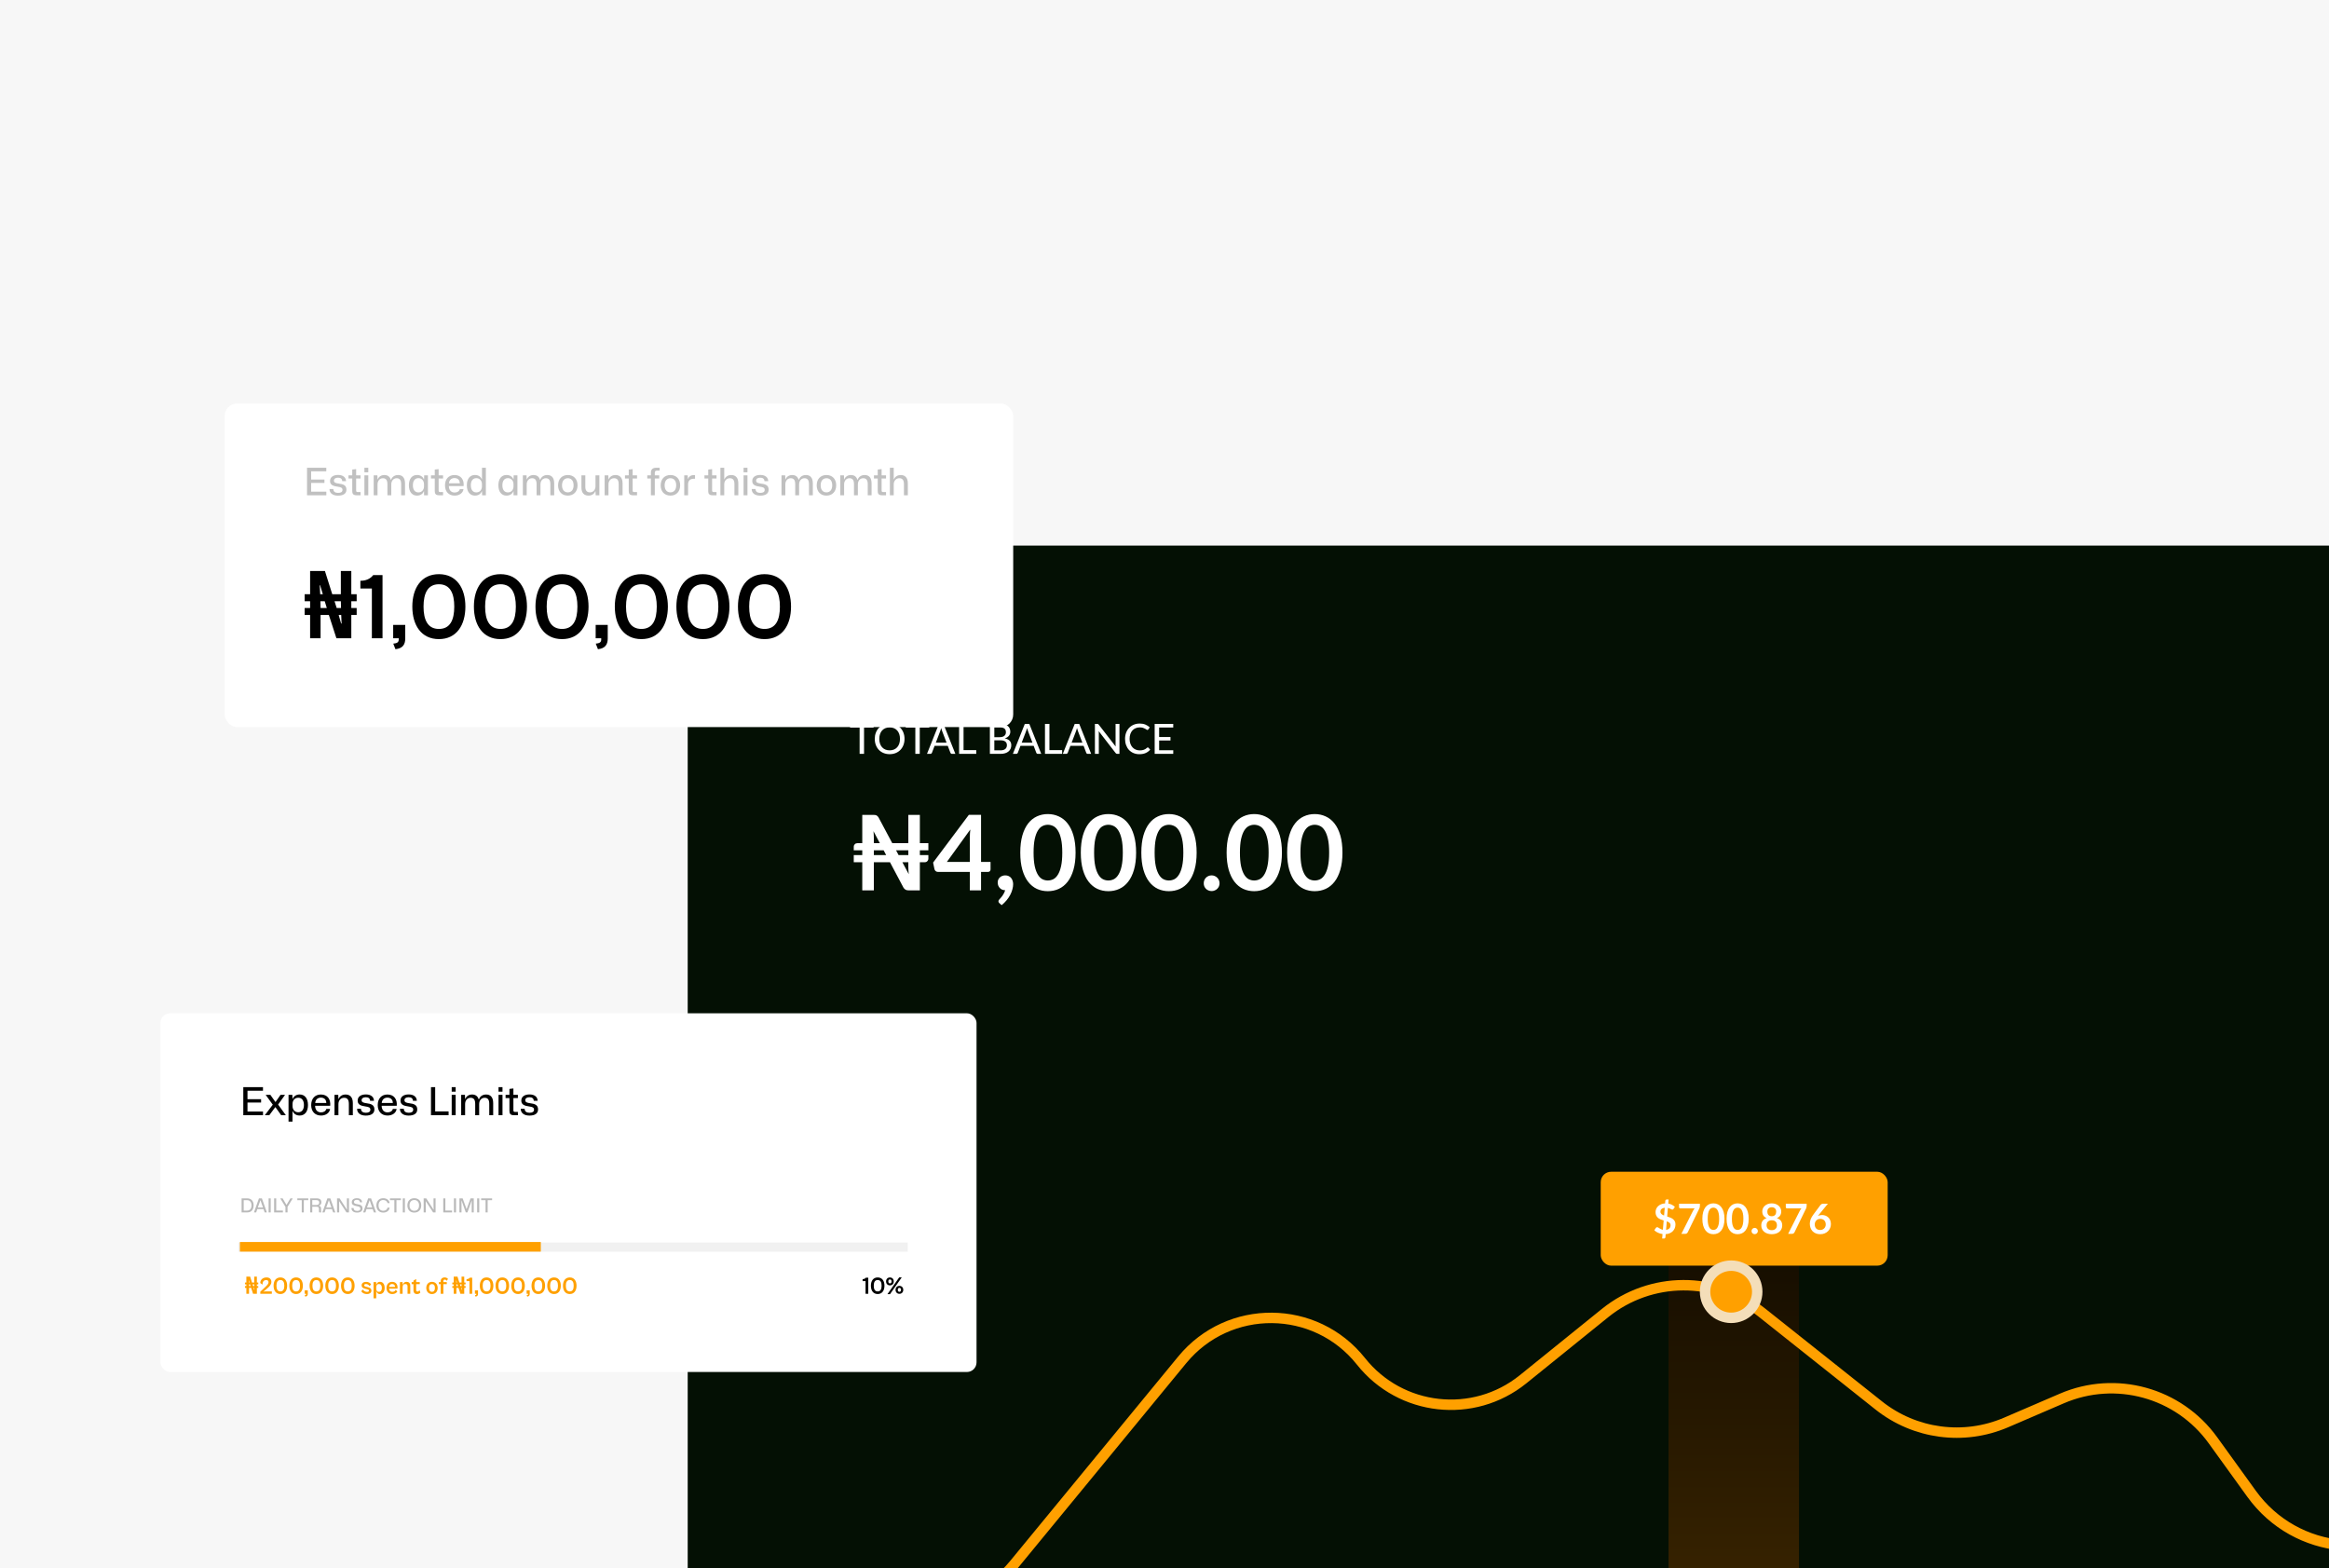 <svg width="508" height="342" viewBox="0 0 508 342" fill="none" xmlns="http://www.w3.org/2000/svg">
<g clip-path="url(#clip0_4122_31894)">
<rect y="-15" width="508" height="357" fill="#F7F7F7"/>
<path d="M150 128.104C150 123.076 154.076 119 159.104 119H742.896C747.924 119 752 123.076 752 128.104V460.399H150V128.104Z" fill="#041004"/>
<rect x="363.941" y="268.078" width="28.45" height="128.594" rx="4.552" fill="url(#paint0_linear_4122_31894)"/>
<path d="M190.539 158.692H188.464V164.418H187.499V158.692H185.414V157.881H190.539V158.692ZM197.295 161.15C197.295 161.638 197.216 162.087 197.058 162.497C196.903 162.904 196.683 163.256 196.398 163.553C196.113 163.847 195.771 164.077 195.374 164.24C194.976 164.404 194.535 164.486 194.049 164.486C193.567 164.486 193.125 164.404 192.724 164.24C192.327 164.077 191.985 163.847 191.7 163.553C191.418 163.256 191.198 162.904 191.04 162.497C190.882 162.087 190.803 161.638 190.803 161.15C190.803 160.664 190.882 160.216 191.04 159.807C191.198 159.397 191.418 159.045 191.7 158.751C191.985 158.453 192.327 158.223 192.724 158.059C193.125 157.892 193.567 157.808 194.049 157.808C194.535 157.808 194.976 157.892 195.374 158.059C195.771 158.223 196.113 158.453 196.398 158.751C196.683 159.045 196.903 159.397 197.058 159.807C197.216 160.216 197.295 160.664 197.295 161.15ZM196.302 161.15C196.302 160.761 196.249 160.412 196.143 160.103C196.037 159.793 195.885 159.531 195.688 159.315C195.494 159.1 195.257 158.934 194.978 158.819C194.701 158.704 194.392 158.646 194.049 158.646C193.706 158.646 193.395 158.704 193.116 158.819C192.84 158.934 192.603 159.1 192.406 159.315C192.208 159.531 192.057 159.793 191.951 160.103C191.844 160.412 191.791 160.761 191.791 161.15C191.791 161.541 191.844 161.892 191.951 162.201C192.057 162.508 192.208 162.769 192.406 162.984C192.603 163.2 192.84 163.365 193.116 163.48C193.395 163.593 193.706 163.649 194.049 163.649C194.392 163.649 194.701 163.593 194.978 163.48C195.257 163.365 195.494 163.2 195.688 162.984C195.885 162.769 196.037 162.508 196.143 162.201C196.249 161.892 196.302 161.541 196.302 161.15ZM202.693 158.692H200.617V164.418H199.652V158.692H197.567V157.881H202.693V158.692ZM206.466 161.983L205.497 159.447C205.427 159.274 205.357 159.056 205.287 158.792C205.254 158.922 205.219 159.044 205.182 159.156C205.149 159.268 205.116 159.368 205.082 159.456L204.117 161.983H206.466ZM208.383 164.418H207.636C207.551 164.418 207.481 164.397 207.427 164.354C207.372 164.312 207.333 164.257 207.308 164.19L206.73 162.675H203.849L203.271 164.19C203.249 164.248 203.21 164.301 203.152 164.35C203.095 164.395 203.025 164.418 202.943 164.418H202.196L204.8 157.881H205.779L208.383 164.418ZM212.94 163.603V164.418H209.199V157.881H210.168V163.603H212.94ZM218.246 163.649C218.492 163.649 218.701 163.62 218.874 163.562C219.05 163.505 219.193 163.426 219.302 163.325C219.415 163.225 219.496 163.107 219.548 162.97C219.6 162.831 219.625 162.679 219.625 162.515C219.625 162.191 219.513 161.936 219.289 161.751C219.064 161.562 218.717 161.468 218.246 161.468H216.881V163.649H218.246ZM216.881 158.641V160.781H217.996C218.472 160.781 218.826 160.685 219.056 160.494C219.29 160.3 219.407 160.039 219.407 159.711C219.407 159.338 219.296 159.066 219.075 158.896C218.853 158.726 218.509 158.641 218.041 158.641H216.881ZM218.041 157.881C218.451 157.881 218.802 157.921 219.093 158C219.387 158.079 219.628 158.192 219.817 158.341C220.005 158.49 220.143 158.67 220.231 158.883C220.322 159.092 220.367 159.33 220.367 159.597C220.367 159.755 220.343 159.907 220.295 160.053C220.246 160.198 220.172 160.335 220.072 160.462C219.971 160.587 219.845 160.699 219.694 160.799C219.542 160.899 219.363 160.983 219.157 161.049C220.106 161.238 220.581 161.734 220.581 162.538C220.581 162.817 220.53 163.072 220.427 163.303C220.323 163.53 220.173 163.728 219.976 163.894C219.779 164.061 219.536 164.19 219.248 164.281C218.959 164.372 218.632 164.418 218.264 164.418H215.911V157.881H218.041ZM225.199 161.983L224.229 159.447C224.159 159.274 224.089 159.056 224.02 158.792C223.986 158.922 223.951 159.044 223.915 159.156C223.882 159.268 223.848 159.368 223.815 159.456L222.85 161.983H225.199ZM227.115 164.418H226.368C226.283 164.418 226.214 164.397 226.159 164.354C226.104 164.312 226.065 164.257 226.041 164.19L225.463 162.675H222.581L222.003 164.19C221.982 164.248 221.942 164.301 221.885 164.35C221.827 164.395 221.757 164.418 221.675 164.418H220.929L223.533 157.881H224.511L227.115 164.418ZM231.673 163.603V164.418H227.931V157.881H228.901V163.603H231.673ZM236.09 161.983L235.12 159.447C235.05 159.274 234.98 159.056 234.911 158.792C234.877 158.922 234.842 159.044 234.806 159.156C234.773 159.268 234.739 159.368 234.706 159.456L233.741 161.983H236.09ZM238.006 164.418H237.259C237.174 164.418 237.105 164.397 237.05 164.354C236.995 164.312 236.956 164.257 236.932 164.19L236.354 162.675H233.472L232.894 164.19C232.873 164.248 232.833 164.301 232.776 164.35C232.718 164.395 232.648 164.418 232.566 164.418H231.82L234.424 157.881H235.402L238.006 164.418ZM244.175 157.881V164.418H243.684C243.608 164.418 243.544 164.404 243.492 164.377C243.444 164.35 243.394 164.306 243.342 164.245L239.651 159.47C239.657 159.552 239.661 159.632 239.664 159.711C239.67 159.79 239.673 159.864 239.673 159.934V164.418H238.822V157.881H239.323C239.408 157.881 239.471 157.892 239.514 157.913C239.556 157.931 239.603 157.975 239.655 158.045L243.356 162.825C243.347 162.737 243.339 162.652 243.333 162.57C243.33 162.485 243.329 162.406 243.329 162.333V157.881H244.175ZM250.358 163.016C250.413 163.016 250.46 163.037 250.499 163.08L250.881 163.498C250.614 163.814 250.288 164.058 249.903 164.231C249.52 164.404 249.059 164.491 248.519 164.491C248.046 164.491 247.616 164.409 247.231 164.245C246.848 164.081 246.521 163.852 246.247 163.558C245.977 163.263 245.768 162.911 245.619 162.502C245.471 162.092 245.396 161.641 245.396 161.15C245.396 160.658 245.474 160.207 245.628 159.798C245.786 159.388 246.006 159.036 246.288 158.742C246.571 158.447 246.908 158.218 247.299 158.054C247.693 157.89 248.129 157.808 248.605 157.808C249.07 157.808 249.482 157.884 249.844 158.036C250.205 158.188 250.519 158.39 250.786 158.641L250.467 159.092C250.446 159.126 250.419 159.153 250.385 159.174C250.355 159.195 250.314 159.206 250.262 159.206C250.205 159.206 250.136 159.177 250.057 159.119C249.982 159.062 249.88 158.998 249.753 158.928C249.628 158.855 249.473 158.79 249.288 158.733C249.103 158.675 248.872 158.646 248.596 158.646C248.272 158.646 247.974 158.704 247.704 158.819C247.434 158.931 247.2 159.095 247.003 159.311C246.809 159.523 246.657 159.786 246.548 160.098C246.442 160.408 246.389 160.758 246.389 161.15C246.389 161.547 246.445 161.901 246.557 162.21C246.669 162.52 246.824 162.782 247.021 162.998C247.219 163.213 247.451 163.377 247.718 163.489C247.985 163.602 248.273 163.658 248.583 163.658C248.771 163.658 248.939 163.647 249.088 163.626C249.24 163.602 249.378 163.567 249.502 163.521C249.63 163.476 249.749 163.418 249.862 163.348C249.974 163.275 250.085 163.189 250.194 163.089C250.218 163.068 250.244 163.051 250.271 163.039C250.299 163.024 250.328 163.016 250.358 163.016ZM255.911 163.63L255.907 164.418H251.856V157.881H255.907V158.669H252.83V160.74H255.306V161.5H252.83V163.63H255.911Z" fill="white"/>
<path d="M198.125 185.459H195.451L195.997 186.495H198.125V185.459ZM198.216 190.66C198.186 190.379 198.163 190.102 198.148 189.829C198.133 189.556 198.125 189.298 198.125 189.055V188.054H196.828L198.216 190.66ZM193.289 186.495L192.743 185.459H190.603V186.495H193.289ZM190.524 181.283C190.554 181.548 190.573 181.81 190.58 182.068C190.596 182.318 190.603 182.553 190.603 182.773V183.9H191.912L190.524 181.283ZM200.64 185.459V186.495H202.495V187.325C202.495 187.507 202.419 187.674 202.268 187.826C202.123 187.978 201.934 188.054 201.699 188.054H200.64V194.188H198.171C197.936 194.188 197.735 194.15 197.568 194.074C197.408 193.99 197.253 193.854 197.101 193.664L194.12 188.054H190.603V194.188H188.077V188.054H186.222V186.495H188.077V185.459H186.222V184.628C186.222 184.446 186.298 184.279 186.449 184.128C186.601 183.976 186.791 183.9 187.018 183.9H188.077V177.732H190.569C190.698 177.732 190.808 177.74 190.899 177.755C190.998 177.762 191.081 177.785 191.149 177.823C191.225 177.853 191.297 177.903 191.366 177.971C191.434 178.032 191.51 178.115 191.593 178.221L194.62 183.9H198.125V177.732H200.64V183.9H202.495V185.459H200.64ZM211.539 187.985V182.603C211.539 182.094 211.573 181.533 211.641 180.918L206.532 187.985H211.539ZM216.057 187.985V189.613C216.057 189.764 216.007 189.897 215.909 190.011C215.81 190.117 215.67 190.17 215.488 190.17H213.986V194.188H211.539V190.17H204.597C204.407 190.17 204.241 190.113 204.096 190C203.952 189.878 203.861 189.73 203.823 189.556L203.527 188.133L211.323 177.721H213.986V187.985H216.057ZM217.982 196.976C217.845 196.862 217.777 196.721 217.777 196.555C217.777 196.494 217.796 196.426 217.834 196.35C217.879 196.274 217.932 196.206 217.993 196.145C218.077 196.054 218.179 195.94 218.3 195.803C218.422 195.674 218.543 195.523 218.665 195.348C218.786 195.181 218.896 194.995 218.995 194.791C219.101 194.593 219.18 194.381 219.234 194.153C218.991 194.153 218.771 194.112 218.574 194.028C218.376 193.937 218.206 193.816 218.061 193.664C217.925 193.512 217.815 193.334 217.731 193.129C217.656 192.924 217.618 192.701 217.618 192.458C217.618 192.245 217.656 192.048 217.731 191.866C217.815 191.676 217.929 191.513 218.073 191.377C218.217 191.233 218.391 191.122 218.596 191.047C218.801 190.963 219.025 190.921 219.268 190.921C219.556 190.921 219.806 190.975 220.019 191.081C220.239 191.179 220.417 191.32 220.554 191.502C220.698 191.676 220.804 191.881 220.872 192.116C220.948 192.344 220.986 192.587 220.986 192.845C220.986 193.209 220.929 193.592 220.815 193.994C220.709 194.396 220.55 194.798 220.337 195.2C220.125 195.602 219.859 195.993 219.541 196.372C219.23 196.752 218.873 197.101 218.471 197.419L217.982 196.976ZM234.605 185.96C234.605 187.394 234.45 188.642 234.138 189.704C233.835 190.758 233.41 191.631 232.864 192.321C232.325 193.012 231.684 193.527 230.941 193.869C230.205 194.203 229.408 194.37 228.551 194.37C227.694 194.37 226.897 194.203 226.161 193.869C225.433 193.527 224.799 193.012 224.261 192.321C223.722 191.631 223.301 190.758 222.997 189.704C222.694 188.642 222.542 187.394 222.542 185.96C222.542 184.518 222.694 183.27 222.997 182.216C223.301 181.161 223.722 180.289 224.261 179.598C224.799 178.908 225.433 178.396 226.161 178.062C226.897 177.721 227.694 177.55 228.551 177.55C229.408 177.55 230.205 177.721 230.941 178.062C231.684 178.396 232.325 178.908 232.864 179.598C233.41 180.289 233.835 181.161 234.138 182.216C234.45 183.27 234.605 184.518 234.605 185.96ZM231.703 185.96C231.703 184.769 231.616 183.782 231.441 183.001C231.267 182.22 231.032 181.597 230.736 181.135C230.448 180.672 230.114 180.349 229.734 180.167C229.355 179.978 228.961 179.883 228.551 179.883C228.149 179.883 227.758 179.978 227.379 180.167C227.007 180.349 226.677 180.672 226.389 181.135C226.1 181.597 225.869 182.22 225.695 183.001C225.528 183.782 225.444 184.769 225.444 185.96C225.444 187.151 225.528 188.137 225.695 188.919C225.869 189.7 226.1 190.322 226.389 190.785C226.677 191.248 227.007 191.574 227.379 191.764C227.758 191.946 228.149 192.037 228.551 192.037C228.961 192.037 229.355 191.946 229.734 191.764C230.114 191.574 230.448 191.248 230.736 190.785C231.032 190.322 231.267 189.7 231.441 188.919C231.616 188.137 231.703 187.151 231.703 185.96ZM247.808 185.96C247.808 187.394 247.652 188.642 247.341 189.704C247.038 190.758 246.613 191.631 246.066 192.321C245.528 193.012 244.887 193.527 244.143 193.869C243.407 194.203 242.611 194.37 241.753 194.37C240.896 194.37 240.1 194.203 239.364 193.869C238.635 193.527 238.002 193.012 237.463 192.321C236.925 191.631 236.503 190.758 236.2 189.704C235.897 188.642 235.745 187.394 235.745 185.96C235.745 184.518 235.897 183.27 236.2 182.216C236.503 181.161 236.925 180.289 237.463 179.598C238.002 178.908 238.635 178.396 239.364 178.062C240.1 177.721 240.896 177.55 241.753 177.55C242.611 177.55 243.407 177.721 244.143 178.062C244.887 178.396 245.528 178.908 246.066 179.598C246.613 180.289 247.038 181.161 247.341 182.216C247.652 183.27 247.808 184.518 247.808 185.96ZM244.906 185.96C244.906 184.769 244.818 183.782 244.644 183.001C244.469 182.22 244.234 181.597 243.938 181.135C243.65 180.672 243.316 180.349 242.937 180.167C242.558 179.978 242.163 179.883 241.753 179.883C241.351 179.883 240.961 179.978 240.581 180.167C240.21 180.349 239.88 180.672 239.591 181.135C239.303 181.597 239.072 182.22 238.897 183.001C238.73 183.782 238.647 184.769 238.647 185.96C238.647 187.151 238.73 188.137 238.897 188.919C239.072 189.7 239.303 190.322 239.591 190.785C239.88 191.248 240.21 191.574 240.581 191.764C240.961 191.946 241.351 192.037 241.753 192.037C242.163 192.037 242.558 191.946 242.937 191.764C243.316 191.574 243.65 191.248 243.938 190.785C244.234 190.322 244.469 189.7 244.644 188.919C244.818 188.137 244.906 187.151 244.906 185.96ZM261.01 185.96C261.01 187.394 260.855 188.642 260.544 189.704C260.24 190.758 259.815 191.631 259.269 192.321C258.73 193.012 258.089 193.527 257.346 193.869C256.61 194.203 255.813 194.37 254.956 194.37C254.099 194.37 253.302 194.203 252.566 193.869C251.838 193.527 251.204 193.012 250.666 192.321C250.127 191.631 249.706 190.758 249.403 189.704C249.099 188.642 248.947 187.394 248.947 185.96C248.947 184.518 249.099 183.27 249.403 182.216C249.706 181.161 250.127 180.289 250.666 179.598C251.204 178.908 251.838 178.396 252.566 178.062C253.302 177.721 254.099 177.55 254.956 177.55C255.813 177.55 256.61 177.721 257.346 178.062C258.089 178.396 258.73 178.908 259.269 179.598C259.815 180.289 260.24 181.161 260.544 182.216C260.855 183.27 261.01 184.518 261.01 185.96ZM258.108 185.96C258.108 184.769 258.021 183.782 257.846 183.001C257.672 182.22 257.437 181.597 257.141 181.135C256.853 180.672 256.519 180.349 256.139 180.167C255.76 179.978 255.366 179.883 254.956 179.883C254.554 179.883 254.163 179.978 253.784 180.167C253.412 180.349 253.082 180.672 252.794 181.135C252.505 181.597 252.274 182.22 252.1 183.001C251.933 183.782 251.849 184.769 251.849 185.96C251.849 187.151 251.933 188.137 252.1 188.919C252.274 189.7 252.505 190.322 252.794 190.785C253.082 191.248 253.412 191.574 253.784 191.764C254.163 191.946 254.554 192.037 254.956 192.037C255.366 192.037 255.76 191.946 256.139 191.764C256.519 191.574 256.853 191.248 257.141 190.785C257.437 190.322 257.672 189.7 257.846 188.919C258.021 188.137 258.108 187.151 258.108 185.96ZM262.56 192.64C262.56 192.405 262.601 192.181 262.685 191.968C262.776 191.756 262.897 191.574 263.049 191.422C263.201 191.27 263.383 191.149 263.595 191.058C263.808 190.967 264.035 190.921 264.278 190.921C264.521 190.921 264.745 190.967 264.949 191.058C265.162 191.149 265.344 191.27 265.496 191.422C265.655 191.574 265.78 191.756 265.871 191.968C265.962 192.181 266.008 192.405 266.008 192.64C266.008 192.883 265.962 193.11 265.871 193.323C265.78 193.527 265.655 193.706 265.496 193.857C265.344 194.009 265.162 194.127 264.949 194.21C264.745 194.301 264.521 194.347 264.278 194.347C264.035 194.347 263.808 194.301 263.595 194.21C263.383 194.127 263.201 194.009 263.049 193.857C262.897 193.706 262.776 193.527 262.685 193.323C262.601 193.11 262.56 192.883 262.56 192.64ZM279.614 185.96C279.614 187.394 279.458 188.642 279.147 189.704C278.844 190.758 278.419 191.631 277.873 192.321C277.334 193.012 276.693 193.527 275.949 193.869C275.213 194.203 274.417 194.37 273.56 194.37C272.702 194.37 271.906 194.203 271.17 193.869C270.441 193.527 269.808 193.012 269.269 192.321C268.731 191.631 268.31 190.758 268.006 189.704C267.703 188.642 267.551 187.394 267.551 185.96C267.551 184.518 267.703 183.27 268.006 182.216C268.31 181.161 268.731 180.289 269.269 179.598C269.808 178.908 270.441 178.396 271.17 178.062C271.906 177.721 272.702 177.55 273.56 177.55C274.417 177.55 275.213 177.721 275.949 178.062C276.693 178.396 277.334 178.908 277.873 179.598C278.419 180.289 278.844 181.161 279.147 182.216C279.458 183.27 279.614 184.518 279.614 185.96ZM276.712 185.96C276.712 184.769 276.625 183.782 276.45 183.001C276.276 182.22 276.04 181.597 275.744 181.135C275.456 180.672 275.122 180.349 274.743 180.167C274.364 179.978 273.969 179.883 273.56 179.883C273.157 179.883 272.767 179.978 272.387 180.167C272.016 180.349 271.686 180.672 271.397 181.135C271.109 181.597 270.878 182.22 270.703 183.001C270.536 183.782 270.453 184.769 270.453 185.96C270.453 187.151 270.536 188.137 270.703 188.919C270.878 189.7 271.109 190.322 271.397 190.785C271.686 191.248 272.016 191.574 272.387 191.764C272.767 191.946 273.157 192.037 273.56 192.037C273.969 192.037 274.364 191.946 274.743 191.764C275.122 191.574 275.456 191.248 275.744 190.785C276.04 190.322 276.276 189.7 276.45 188.919C276.625 188.137 276.712 187.151 276.712 185.96ZM292.816 185.96C292.816 187.394 292.661 188.642 292.35 189.704C292.046 190.758 291.621 191.631 291.075 192.321C290.536 193.012 289.895 193.527 289.152 193.869C288.416 194.203 287.619 194.37 286.762 194.37C285.905 194.37 285.108 194.203 284.372 193.869C283.644 193.527 283.01 193.012 282.472 192.321C281.933 191.631 281.512 190.758 281.209 189.704C280.905 188.642 280.753 187.394 280.753 185.96C280.753 184.518 280.905 183.27 281.209 182.216C281.512 181.161 281.933 180.289 282.472 179.598C283.01 178.908 283.644 178.396 284.372 178.062C285.108 177.721 285.905 177.55 286.762 177.55C287.619 177.55 288.416 177.721 289.152 178.062C289.895 178.396 290.536 178.908 291.075 179.598C291.621 180.289 292.046 181.161 292.35 182.216C292.661 183.27 292.816 184.518 292.816 185.96ZM289.914 185.96C289.914 184.769 289.827 183.782 289.653 183.001C289.478 182.22 289.243 181.597 288.947 181.135C288.659 180.672 288.325 180.349 287.946 180.167C287.566 179.978 287.172 179.883 286.762 179.883C286.36 179.883 285.969 179.978 285.59 180.167C285.218 180.349 284.888 180.672 284.6 181.135C284.312 181.597 284.08 182.22 283.906 183.001C283.739 183.782 283.655 184.769 283.655 185.96C283.655 187.151 283.739 188.137 283.906 188.919C284.08 189.7 284.312 190.322 284.6 190.785C284.888 191.248 285.218 191.574 285.59 191.764C285.969 191.946 286.36 192.037 286.762 192.037C287.172 192.037 287.566 191.946 287.946 191.764C288.325 191.574 288.659 191.248 288.947 190.785C289.243 190.322 289.478 189.7 289.653 188.919C289.827 188.137 289.914 187.151 289.914 185.96Z" fill="white"/>
<path d="M185.277 351.151H200.105C208.274 351.151 216.015 347.494 221.202 341.183L257.869 296.583C268.003 284.256 286.925 284.414 296.851 296.909V296.909C305.51 307.809 321.392 309.563 332.221 300.816L350.099 286.376C360.047 278.341 374.237 278.284 384.25 286.239L409.797 306.536C417.67 312.79 428.342 314.213 437.579 310.24L449.74 305.009C461.496 299.952 475.188 303.737 482.678 314.114L491.12 325.811C500.799 339.22 520.08 341.019 532.072 329.632L542.299 319.921C551.311 311.364 564.963 309.969 575.519 316.528L607.487 336.39C620.515 344.485 637.653 340.267 645.436 327.05L654.371 311.875C663.399 296.544 684.441 293.799 697.099 306.302L707.618 316.691" stroke="#FFA000" stroke-width="2.276"/>
<g filter="url(#filter0_d_4122_31894)">
<rect x="349.148" y="251.008" width="62.59" height="20.484" rx="2.276" fill="#FFA000"/>
<path d="M363.402 263.68C363.723 263.638 363.966 263.53 364.13 263.357C364.297 263.181 364.38 262.952 364.38 262.67C364.38 262.554 364.359 262.454 364.317 262.369C364.277 262.281 364.219 262.204 364.144 262.137C364.071 262.07 363.984 262.013 363.884 261.964C363.784 261.915 363.675 261.87 363.556 261.827L363.402 263.68ZM363.11 258.869C362.94 258.89 362.796 258.926 362.678 258.978C362.559 259.026 362.462 259.087 362.387 259.16C362.311 259.233 362.254 259.315 362.218 259.406C362.185 259.497 362.168 259.592 362.168 259.693C362.168 259.808 362.188 259.909 362.227 259.998C362.27 260.082 362.326 260.16 362.396 260.23C362.468 260.296 362.553 260.357 362.651 260.412C362.748 260.463 362.854 260.512 362.969 260.557L363.11 258.869ZM363.643 260.776C363.861 260.843 364.078 260.917 364.294 260.999C364.509 261.078 364.702 261.181 364.872 261.308C365.045 261.436 365.184 261.595 365.291 261.786C365.397 261.975 365.45 262.211 365.45 262.497C365.45 262.779 365.403 263.044 365.309 263.293C365.215 263.539 365.077 263.757 364.895 263.949C364.713 264.137 364.49 264.292 364.226 264.413C363.961 264.531 363.66 264.601 363.32 264.622L363.265 265.291C363.262 265.361 363.232 265.425 363.174 265.483C363.119 265.543 363.05 265.574 362.965 265.574H362.55L362.632 264.6C362.277 264.551 361.943 264.454 361.631 264.308C361.318 264.163 361.053 263.982 360.834 263.767L361.18 263.252C361.211 263.207 361.25 263.17 361.299 263.143C361.35 263.113 361.405 263.097 361.462 263.097C361.529 263.097 361.601 263.122 361.676 263.17C361.752 263.216 361.839 263.27 361.936 263.334C362.033 263.395 362.144 263.457 362.268 263.521C362.393 263.584 362.54 263.632 362.71 263.662L362.878 261.627C362.663 261.566 362.449 261.495 362.236 261.413C362.027 261.331 361.837 261.224 361.667 261.09C361.5 260.953 361.365 260.782 361.262 260.576C361.159 260.369 361.107 260.111 361.107 259.802C361.107 259.571 361.153 259.347 361.244 259.128C361.335 258.907 361.469 258.709 361.645 258.536C361.824 258.363 362.042 258.221 362.3 258.108C362.558 257.996 362.854 257.932 363.188 257.917L363.238 257.344C363.244 257.271 363.274 257.206 363.329 257.148C363.383 257.09 363.455 257.061 363.543 257.061H363.957L363.884 257.954C364.206 258.005 364.483 258.098 364.717 258.231C364.951 258.362 365.153 258.509 365.323 258.673L365.049 259.087C365.01 259.148 364.969 259.193 364.927 259.224C364.884 259.254 364.832 259.269 364.772 259.269C364.726 259.269 364.672 259.256 364.608 259.228C364.544 259.198 364.473 259.163 364.394 259.124C364.315 259.081 364.226 259.039 364.125 258.996C364.028 258.954 363.921 258.919 363.802 258.891L363.643 260.776ZM370.781 257.976V258.463C370.781 258.609 370.766 258.728 370.736 258.819C370.705 258.907 370.675 258.981 370.645 259.042L368.15 264.176C368.098 264.282 368.026 264.373 367.932 264.449C367.837 264.522 367.712 264.559 367.554 264.559H366.739L369.283 259.529C369.341 259.425 369.397 259.331 369.452 259.246C369.51 259.158 369.573 259.075 369.643 258.996H366.493C366.423 258.996 366.363 258.97 366.311 258.919C366.259 258.867 366.234 258.806 366.234 258.737V257.976H370.781ZM376.144 261.268C376.144 261.841 376.082 262.34 375.957 262.765C375.836 263.187 375.666 263.536 375.448 263.812C375.232 264.088 374.976 264.295 374.678 264.431C374.384 264.565 374.065 264.631 373.722 264.631C373.379 264.631 373.061 264.565 372.766 264.431C372.475 264.295 372.222 264.088 372.006 263.812C371.791 263.536 371.622 263.187 371.501 262.765C371.38 262.34 371.319 261.841 371.319 261.268C371.319 260.691 371.38 260.192 371.501 259.77C371.622 259.348 371.791 258.999 372.006 258.723C372.222 258.447 372.475 258.242 372.766 258.108C373.061 257.972 373.379 257.904 373.722 257.904C374.065 257.904 374.384 257.972 374.678 258.108C374.976 258.242 375.232 258.447 375.448 258.723C375.666 258.999 375.836 259.348 375.957 259.77C376.082 260.192 376.144 260.691 376.144 261.268ZM374.983 261.268C374.983 260.791 374.948 260.397 374.879 260.084C374.809 259.771 374.715 259.523 374.596 259.337C374.481 259.152 374.348 259.023 374.196 258.951C374.044 258.875 373.886 258.837 373.722 258.837C373.562 258.837 373.405 258.875 373.254 258.951C373.105 259.023 372.973 259.152 372.857 259.337C372.742 259.523 372.65 259.771 372.58 260.084C372.513 260.397 372.48 260.791 372.48 261.268C372.48 261.744 372.513 262.138 372.58 262.451C372.65 262.764 372.742 263.012 372.857 263.198C372.973 263.383 373.105 263.513 373.254 263.589C373.405 263.662 373.562 263.698 373.722 263.698C373.886 263.698 374.044 263.662 374.196 263.589C374.348 263.513 374.481 263.383 374.596 263.198C374.715 263.012 374.809 262.764 374.879 262.451C374.948 262.138 374.983 261.744 374.983 261.268ZM381.425 261.268C381.425 261.841 381.363 262.34 381.238 262.765C381.117 263.187 380.947 263.536 380.729 263.812C380.513 264.088 380.257 264.295 379.959 264.431C379.665 264.565 379.346 264.631 379.003 264.631C378.66 264.631 378.342 264.565 378.047 264.431C377.756 264.295 377.503 264.088 377.287 263.812C377.072 263.536 376.903 263.187 376.782 262.765C376.661 262.34 376.6 261.841 376.6 261.268C376.6 260.691 376.661 260.192 376.782 259.77C376.903 259.348 377.072 258.999 377.287 258.723C377.503 258.447 377.756 258.242 378.047 258.108C378.342 257.972 378.66 257.904 379.003 257.904C379.346 257.904 379.665 257.972 379.959 258.108C380.257 258.242 380.513 258.447 380.729 258.723C380.947 258.999 381.117 259.348 381.238 259.77C381.363 260.192 381.425 260.691 381.425 261.268ZM380.264 261.268C380.264 260.791 380.229 260.397 380.16 260.084C380.09 259.771 379.996 259.523 379.877 259.337C379.762 259.152 379.629 259.023 379.477 258.951C379.325 258.875 379.167 258.837 379.003 258.837C378.843 258.837 378.686 258.875 378.535 258.951C378.386 259.023 378.254 259.152 378.139 259.337C378.023 259.523 377.931 259.771 377.861 260.084C377.794 260.397 377.761 260.791 377.761 261.268C377.761 261.744 377.794 262.138 377.861 262.451C377.931 262.764 378.023 263.012 378.139 263.198C378.254 263.383 378.386 263.513 378.535 263.589C378.686 263.662 378.843 263.698 379.003 263.698C379.167 263.698 379.325 263.662 379.477 263.589C379.629 263.513 379.762 263.383 379.877 263.198C379.996 263.012 380.09 262.764 380.16 262.451C380.229 262.138 380.264 261.744 380.264 261.268ZM382.045 263.94C382.045 263.845 382.062 263.756 382.095 263.671C382.131 263.586 382.18 263.513 382.241 263.452C382.301 263.392 382.374 263.343 382.459 263.307C382.544 263.27 382.635 263.252 382.732 263.252C382.829 263.252 382.919 263.27 383.001 263.307C383.086 263.343 383.159 263.392 383.219 263.452C383.283 263.513 383.333 263.586 383.369 263.671C383.406 263.756 383.424 263.845 383.424 263.94C383.424 264.037 383.406 264.128 383.369 264.213C383.333 264.295 383.283 264.366 383.219 264.427C383.159 264.487 383.086 264.534 383.001 264.568C382.919 264.604 382.829 264.622 382.732 264.622C382.635 264.622 382.544 264.604 382.459 264.568C382.374 264.534 382.301 264.487 382.241 264.427C382.18 264.366 382.131 264.295 382.095 264.213C382.062 264.128 382.045 264.037 382.045 263.94ZM386.454 263.753C386.639 263.753 386.801 263.727 386.941 263.676C387.081 263.621 387.197 263.547 387.291 263.452C387.389 263.358 387.461 263.246 387.51 263.116C387.559 262.985 387.583 262.844 387.583 262.692C387.583 262.331 387.483 262.058 387.282 261.873C387.082 261.688 386.806 261.595 386.454 261.595C386.102 261.595 385.826 261.688 385.625 261.873C385.425 262.058 385.325 262.331 385.325 262.692C385.325 262.844 385.349 262.985 385.398 263.116C385.446 263.246 385.518 263.358 385.612 263.452C385.709 263.547 385.827 263.621 385.967 263.676C386.106 263.727 386.269 263.753 386.454 263.753ZM386.454 258.75C386.287 258.75 386.143 258.776 386.021 258.828C385.9 258.879 385.798 258.949 385.716 259.037C385.638 259.122 385.578 259.221 385.539 259.333C385.503 259.445 385.484 259.564 385.484 259.688C385.484 259.818 385.5 259.946 385.53 260.07C385.563 260.192 385.618 260.301 385.694 260.398C385.77 260.492 385.87 260.568 385.994 260.626C386.119 260.683 386.272 260.712 386.454 260.712C386.636 260.712 386.789 260.683 386.914 260.626C387.038 260.568 387.138 260.492 387.214 260.398C387.29 260.301 387.343 260.192 387.373 260.07C387.407 259.946 387.423 259.818 387.423 259.688C387.423 259.564 387.404 259.445 387.364 259.333C387.325 259.221 387.266 259.122 387.187 259.037C387.108 258.949 387.008 258.879 386.886 258.828C386.765 258.776 386.621 258.75 386.454 258.75ZM387.565 261.126C387.965 261.257 388.261 261.457 388.452 261.727C388.643 261.994 388.739 262.322 388.739 262.71C388.739 263.002 388.683 263.266 388.571 263.503C388.461 263.739 388.307 263.941 388.106 264.108C387.906 264.275 387.665 264.404 387.383 264.495C387.103 264.586 386.794 264.631 386.454 264.631C386.114 264.631 385.803 264.586 385.521 264.495C385.242 264.404 385.002 264.275 384.802 264.108C384.601 263.941 384.445 263.739 384.333 263.503C384.223 263.266 384.169 263.002 384.169 262.71C384.169 262.322 384.264 261.994 384.456 261.727C384.647 261.457 384.943 261.257 385.343 261.126C385.025 260.993 384.785 260.803 384.624 260.557C384.466 260.312 384.387 260.016 384.387 259.67C384.387 259.421 384.437 259.189 384.538 258.973C384.641 258.758 384.783 258.571 384.965 258.413C385.147 258.253 385.364 258.128 385.616 258.04C385.871 257.949 386.15 257.904 386.454 257.904C386.757 257.904 387.035 257.949 387.287 258.04C387.542 258.128 387.76 258.253 387.942 258.413C388.124 258.571 388.266 258.758 388.366 258.973C388.469 259.189 388.521 259.421 388.521 259.67C388.521 260.016 388.44 260.312 388.279 260.557C388.121 260.803 387.883 260.993 387.565 261.126ZM394.066 257.976V258.463C394.066 258.609 394.05 258.728 394.02 258.819C393.99 258.907 393.959 258.981 393.929 259.042L391.435 264.176C391.383 264.282 391.31 264.373 391.216 264.449C391.122 264.522 390.996 264.559 390.838 264.559H390.023L392.568 259.529C392.626 259.425 392.682 259.331 392.736 259.246C392.794 259.158 392.858 259.075 392.928 258.996H389.778C389.708 258.996 389.647 258.97 389.595 258.919C389.544 258.867 389.518 258.806 389.518 258.737V257.976H394.066ZM396.752 260.366L396.524 260.648C396.652 260.585 396.788 260.536 396.934 260.503C397.083 260.466 397.242 260.448 397.412 260.448C397.661 260.448 397.902 260.489 398.136 260.571C398.372 260.653 398.58 260.777 398.759 260.944C398.938 261.108 399.083 261.313 399.192 261.559C399.301 261.805 399.356 262.091 399.356 262.419C399.356 262.726 399.3 263.014 399.187 263.284C399.075 263.551 398.917 263.785 398.714 263.985C398.511 264.185 398.265 264.343 397.976 264.458C397.691 264.574 397.376 264.631 397.03 264.631C396.678 264.631 396.362 264.575 396.083 264.463C395.804 264.351 395.565 264.194 395.368 263.994C395.171 263.791 395.019 263.548 394.913 263.266C394.81 262.981 394.758 262.665 394.758 262.319C394.758 262.009 394.82 261.692 394.945 261.368C395.072 261.04 395.268 260.7 395.532 260.348L397.102 258.24C397.157 258.168 397.236 258.105 397.339 258.054C397.445 258.002 397.567 257.976 397.703 257.976H398.705L396.752 260.366ZM397.007 263.712C397.186 263.712 397.35 263.682 397.498 263.621C397.65 263.56 397.779 263.475 397.885 263.366C397.995 263.257 398.08 263.129 398.14 262.984C398.201 262.835 398.231 262.674 398.231 262.501C398.231 262.313 398.202 262.145 398.145 261.996C398.087 261.844 398.005 261.717 397.899 261.613C397.793 261.507 397.665 261.427 397.517 261.372C397.368 261.318 397.204 261.29 397.025 261.29C396.846 261.29 396.684 261.321 396.538 261.381C396.392 261.442 396.268 261.527 396.165 261.636C396.062 261.742 395.981 261.87 395.923 262.019C395.866 262.164 395.837 262.322 395.837 262.492C395.837 262.674 395.861 262.841 395.91 262.993C395.961 263.141 396.036 263.269 396.133 263.375C396.233 263.481 396.356 263.565 396.502 263.625C396.647 263.683 396.816 263.712 397.007 263.712Z" fill="white"/>
</g>
<circle cx="377.598" cy="281.734" r="5.69" fill="#FFA000" stroke="#F4DEB9" stroke-width="2.276"/>
<g filter="url(#filter1_d_4122_31894)">
<rect x="49" y="84" width="172" height="70.582" rx="2.741" fill="white"/>
<path d="M66.968 104.02H71.178V103.238H67.864V101.322H70.767V100.599H67.864V98.798H71.17V98.025H66.968V104.02ZM73.724 104.102C74.859 104.102 75.566 103.674 75.566 102.786C75.566 101.791 74.809 101.594 73.905 101.47C73.165 101.372 72.836 101.24 72.836 100.813C72.836 100.442 73.148 100.188 73.724 100.188C74.283 100.188 74.637 100.426 74.645 100.952H75.476C75.459 100.105 74.809 99.587 73.74 99.587C72.688 99.587 71.989 100.064 71.989 100.895C71.989 101.783 72.671 102.013 73.658 102.153C74.39 102.26 74.703 102.375 74.703 102.86C74.703 103.263 74.374 103.501 73.749 103.501C73.14 103.501 72.704 103.247 72.704 102.654H71.866C71.866 103.518 72.532 104.102 73.724 104.102ZM77.771 104.02H78.642V103.321H78.05C77.779 103.321 77.68 103.247 77.68 102.959V100.36H78.642V99.669H77.68V98.313L76.833 98.411V99.669H76.011V100.36H76.833V103.115C76.833 103.699 77.055 104.02 77.771 104.02ZM79.484 99.003H80.331V98.025H79.484V99.003ZM79.484 104.02H80.331V99.669H79.484V104.02ZM81.508 104.02H82.347V101.643C82.347 100.895 82.799 100.303 83.522 100.303C84.197 100.303 84.501 100.722 84.501 101.61V104.02H85.348V101.643C85.348 100.895 85.8 100.303 86.516 100.303C87.198 100.303 87.502 100.722 87.502 101.61V104.02H88.341V101.437C88.341 100.105 87.7 99.604 86.836 99.604C86.137 99.604 85.545 99.949 85.307 100.623H85.241C85.019 99.883 84.476 99.604 83.835 99.604C83.202 99.604 82.642 99.916 82.396 100.533H82.347L82.314 99.669H81.508V104.02ZM90.962 104.094C91.694 104.094 92.237 103.715 92.442 103.156H92.492V104.02H93.338V99.669H92.524L92.492 100.525H92.442C92.237 99.966 91.694 99.596 90.962 99.596C89.901 99.596 89.186 100.385 89.186 101.84C89.186 103.296 89.901 104.094 90.962 104.094ZM91.258 103.395C90.534 103.395 90.058 102.86 90.058 101.84C90.058 100.813 90.534 100.286 91.258 100.286C92.064 100.286 92.483 100.928 92.483 101.594V102.087C92.483 102.761 92.064 103.395 91.258 103.395ZM95.767 104.02H96.638V103.321H96.046C95.775 103.321 95.676 103.247 95.676 102.959V100.36H96.638V99.669H95.676V98.313L94.829 98.411V99.669H94.007V100.36H94.829V103.115C94.829 103.699 95.051 104.02 95.767 104.02ZM99.169 104.094C100.197 104.094 100.986 103.534 101.101 102.679H100.295C100.188 103.131 99.753 103.419 99.169 103.419C98.412 103.419 97.919 102.909 97.902 102.013H101.126C101.257 100.648 100.567 99.604 99.136 99.604C97.861 99.604 97.064 100.492 97.064 101.865C97.064 103.205 97.861 104.094 99.169 104.094ZM99.128 100.27C99.769 100.27 100.271 100.607 100.295 101.413H97.919C97.985 100.706 98.445 100.27 99.128 100.27ZM103.602 104.094C104.334 104.094 104.876 103.715 105.082 103.156H105.131L105.164 104.02H105.978V98.025H105.131V100.525H105.082C104.876 99.966 104.334 99.596 103.602 99.596C102.541 99.596 101.826 100.385 101.826 101.84C101.826 103.296 102.541 104.094 103.602 104.094ZM103.898 103.395C103.174 103.395 102.697 102.86 102.697 101.84C102.697 100.813 103.174 100.286 103.898 100.286C104.704 100.286 105.123 100.928 105.123 101.594V102.087C105.123 102.761 104.704 103.395 103.898 103.395ZM110.484 104.094C111.216 104.094 111.758 103.715 111.964 103.156H112.013V104.02H112.86V99.669H112.046L112.013 100.525H111.964C111.758 99.966 111.216 99.596 110.484 99.596C109.423 99.596 108.708 100.385 108.708 101.84C108.708 103.296 109.423 104.094 110.484 104.094ZM110.78 103.395C110.056 103.395 109.579 102.86 109.579 101.84C109.579 100.813 110.056 100.286 110.78 100.286C111.586 100.286 112.005 100.928 112.005 101.594V102.087C112.005 102.761 111.586 103.395 110.78 103.395ZM114.047 104.02H114.886V101.643C114.886 100.895 115.338 100.303 116.061 100.303C116.736 100.303 117.04 100.722 117.04 101.61V104.02H117.887V101.643C117.887 100.895 118.339 100.303 119.055 100.303C119.737 100.303 120.041 100.722 120.041 101.61V104.02H120.88V101.437C120.88 100.105 120.239 99.604 119.375 99.604C118.676 99.604 118.084 99.949 117.846 100.623H117.78C117.558 99.883 117.015 99.604 116.374 99.604C115.741 99.604 115.182 99.916 114.935 100.533H114.886L114.853 99.669H114.047V104.02ZM123.855 104.094C125.162 104.094 125.976 103.181 125.976 101.849C125.976 100.467 125.121 99.604 123.855 99.604C122.539 99.604 121.725 100.516 121.725 101.857C121.725 103.222 122.58 104.094 123.855 104.094ZM123.855 103.386C123.082 103.386 122.588 102.827 122.588 101.857C122.588 100.854 123.098 100.303 123.855 100.303C124.636 100.303 125.113 100.87 125.113 101.849C125.113 102.835 124.611 103.386 123.855 103.386ZM128.385 104.094C129.059 104.094 129.626 103.74 129.84 103.14H129.889L129.931 104.02H130.736V99.669H129.889V102.021C129.889 102.819 129.412 103.386 128.697 103.386C127.965 103.386 127.669 102.942 127.669 102.136V99.669H126.822V102.35C126.822 103.501 127.398 104.094 128.385 104.094ZM131.882 104.02H132.721V101.643C132.721 100.895 133.19 100.303 133.938 100.303C134.629 100.303 134.949 100.722 134.949 101.61V104.02H135.796V101.437C135.796 100.105 135.13 99.604 134.242 99.604C133.601 99.604 133.025 99.916 132.77 100.533H132.721L132.688 99.669H131.882V104.02ZM138.079 104.02H138.95V103.321H138.358C138.087 103.321 137.988 103.247 137.988 102.959V100.36H138.95V99.669H137.988V98.313L137.141 98.411V99.669H136.319V100.36H137.141V103.115C137.141 103.699 137.363 104.02 138.079 104.02ZM141.977 104.02H142.824V100.36H143.786V99.669H142.824V99.11C142.824 98.831 142.93 98.642 143.317 98.642H143.876V98.025H143.095C142.404 98.025 141.977 98.37 141.977 99.028V99.669H141.187V100.36H141.977V104.02ZM146.235 104.094C147.543 104.094 148.357 103.181 148.357 101.849C148.357 100.467 147.502 99.604 146.235 99.604C144.92 99.604 144.106 100.516 144.106 101.857C144.106 103.222 144.961 104.094 146.235 104.094ZM146.235 103.386C145.462 103.386 144.969 102.827 144.969 101.857C144.969 100.854 145.479 100.303 146.235 100.303C147.017 100.303 147.494 100.87 147.494 101.849C147.494 102.835 146.992 103.386 146.235 103.386ZM149.244 104.02H150.083V101.536C150.124 100.821 150.56 100.418 151.333 100.418C151.431 100.418 151.53 100.418 151.596 100.426V99.628C151.522 99.62 151.44 99.612 151.341 99.612C150.765 99.612 150.272 99.883 150.083 100.442H150.042L150 99.669H149.244V104.02ZM155.416 104.02H156.288V103.321H155.696C155.425 103.321 155.326 103.247 155.326 102.959V100.36H156.288V99.669H155.326V98.313L154.479 98.411V99.669H153.657V100.36H154.479V103.115C154.479 103.699 154.701 104.02 155.416 104.02ZM157.13 104.02H157.969V101.643C157.969 100.895 158.437 100.303 159.186 100.303C159.876 100.303 160.197 100.722 160.197 101.61V104.02H161.044V101.437C161.044 100.105 160.378 99.604 159.49 99.604C158.848 99.604 158.273 99.916 158.018 100.533H157.969V98.025H157.13V104.02ZM162.189 99.003H163.036V98.025H162.189V99.003ZM162.189 104.02H163.036V99.669H162.189V104.02ZM165.816 104.102C166.951 104.102 167.658 103.674 167.658 102.786C167.658 101.791 166.902 101.594 165.997 101.47C165.257 101.372 164.928 101.24 164.928 100.813C164.928 100.442 165.241 100.188 165.816 100.188C166.376 100.188 166.729 100.426 166.737 100.952H167.568C167.552 100.105 166.902 99.587 165.833 99.587C164.78 99.587 164.081 100.064 164.081 100.895C164.081 101.783 164.764 102.013 165.751 102.153C166.483 102.26 166.795 102.375 166.795 102.86C166.795 103.263 166.466 103.501 165.841 103.501C165.233 103.501 164.797 103.247 164.797 102.654H163.958C163.958 103.518 164.624 104.102 165.816 104.102ZM170.46 104.02H171.299V101.643C171.299 100.895 171.751 100.303 172.475 100.303C173.149 100.303 173.453 100.722 173.453 101.61V104.02H174.3V101.643C174.3 100.895 174.753 100.303 175.468 100.303C176.151 100.303 176.455 100.722 176.455 101.61V104.02H177.294V101.437C177.294 100.105 176.652 99.604 175.789 99.604C175.09 99.604 174.498 99.949 174.259 100.623H174.194C173.971 99.883 173.429 99.604 172.787 99.604C172.154 99.604 171.595 99.916 171.348 100.533H171.299L171.266 99.669H170.46V104.02ZM180.268 104.094C181.576 104.094 182.39 103.181 182.39 101.849C182.39 100.467 181.534 99.604 180.268 99.604C178.952 99.604 178.138 100.516 178.138 101.857C178.138 103.222 178.994 104.094 180.268 104.094ZM180.268 103.386C179.495 103.386 179.002 102.827 179.002 101.857C179.002 100.854 179.512 100.303 180.268 100.303C181.049 100.303 181.526 100.87 181.526 101.849C181.526 102.835 181.025 103.386 180.268 103.386ZM183.277 104.02H184.115V101.643C184.115 100.895 184.568 100.303 185.291 100.303C185.966 100.303 186.27 100.722 186.27 101.61V104.02H187.117V101.643C187.117 100.895 187.569 100.303 188.285 100.303C188.967 100.303 189.271 100.722 189.271 101.61V104.02H190.11V101.437C190.11 100.105 189.469 99.604 188.605 99.604C187.906 99.604 187.314 99.949 187.076 100.623H187.01C186.788 99.883 186.245 99.604 185.604 99.604C184.971 99.604 184.411 99.916 184.165 100.533H184.115L184.083 99.669H183.277V104.02ZM192.388 104.02H193.26V103.321H192.668C192.396 103.321 192.298 103.247 192.298 102.959V100.36H193.26V99.669H192.298V98.313L191.451 98.411V99.669H190.628V100.36H191.451V103.115C191.451 103.699 191.673 104.02 192.388 104.02ZM194.102 104.02H194.94V101.643C194.94 100.895 195.409 100.303 196.157 100.303C196.848 100.303 197.169 100.722 197.169 101.61V104.02H198.016V101.437C198.016 100.105 197.35 99.604 196.462 99.604C195.82 99.604 195.245 99.916 194.99 100.533H194.94V98.025H194.102V104.02Z" fill="#C0C0C0"/>
<path d="M67.642 135.207V130.129H66.45V128.608H67.642V127.128H66.45V125.607H67.642V120.529H70.87L72.473 125.607H74.344V120.529H76.626V125.607H77.798V127.128H76.626V128.608H77.798V130.129H76.626V135.207H73.378L71.733 130.129H69.924V135.207H67.642ZM69.924 128.608H71.281L70.829 127.128H69.883L69.924 128.608ZM74.406 132H74.508L74.426 130.129H73.871L74.406 132ZM69.842 125.607H70.417L69.821 123.633H69.739L69.842 125.607ZM73.439 128.608H74.385L74.344 127.128H72.966L73.439 128.608ZM83.436 135.207V121.433H81.401C80.702 122.317 79.736 122.667 78.605 122.667V124.353H81.113V135.207H83.436ZM86.253 137.592C87.795 137.427 88.391 136.626 88.391 135.248V132.288H85.76V135.207H86.973V135.474C86.973 136.153 86.521 136.297 85.781 136.379L86.253 137.592ZM95.733 135.392C99.577 135.392 101.51 132.35 101.51 128.3C101.51 124.27 99.577 121.228 95.733 121.228C91.889 121.228 89.936 124.27 89.936 128.3C89.936 132.35 91.889 135.392 95.733 135.392ZM95.733 133.172C93.287 133.172 92.382 131.198 92.382 128.3C92.382 125.422 93.287 123.427 95.733 123.427C98.2 123.427 99.084 125.422 99.084 128.3C99.084 131.198 98.2 133.172 95.733 133.172ZM109.164 135.392C113.008 135.392 114.941 132.35 114.941 128.3C114.941 124.27 113.008 121.228 109.164 121.228C105.32 121.228 103.367 124.27 103.367 128.3C103.367 132.35 105.32 135.392 109.164 135.392ZM109.164 133.172C106.718 133.172 105.813 131.198 105.813 128.3C105.813 125.422 106.718 123.427 109.164 123.427C111.631 123.427 112.515 125.422 112.515 128.3C112.515 131.198 111.631 133.172 109.164 133.172ZM122.595 135.392C126.439 135.392 128.371 132.35 128.371 128.3C128.371 124.27 126.439 121.228 122.595 121.228C118.75 121.228 116.797 124.27 116.797 128.3C116.797 132.35 118.75 135.392 122.595 135.392ZM122.595 133.172C120.148 133.172 119.244 131.198 119.244 128.3C119.244 125.422 120.148 123.427 122.595 123.427C125.062 123.427 125.946 125.422 125.946 128.3C125.946 131.198 125.062 133.172 122.595 133.172ZM130.421 137.592C131.962 137.427 132.559 136.626 132.559 135.248V132.288H129.927V135.207H131.14V135.474C131.14 136.153 130.688 136.297 129.948 136.379L130.421 137.592ZM139.9 135.392C143.745 135.392 145.677 132.35 145.677 128.3C145.677 124.27 143.745 121.228 139.9 121.228C136.056 121.228 134.103 124.27 134.103 128.3C134.103 132.35 136.056 135.392 139.9 135.392ZM139.9 133.172C137.454 133.172 136.549 131.198 136.549 128.3C136.549 125.422 137.454 123.427 139.9 123.427C142.367 123.427 143.251 125.422 143.251 128.3C143.251 131.198 142.367 133.172 139.9 133.172ZM153.331 135.392C157.175 135.392 159.108 132.35 159.108 128.3C159.108 124.27 157.175 121.228 153.331 121.228C149.487 121.228 147.534 124.27 147.534 128.3C147.534 132.35 149.487 135.392 153.331 135.392ZM153.331 133.172C150.885 133.172 149.98 131.198 149.98 128.3C149.98 125.422 150.885 123.427 153.331 123.427C155.798 123.427 156.682 125.422 156.682 128.3C156.682 131.198 155.798 133.172 153.331 133.172ZM166.762 135.392C170.606 135.392 172.539 132.35 172.539 128.3C172.539 124.27 170.606 121.228 166.762 121.228C162.918 121.228 160.965 124.27 160.965 128.3C160.965 132.35 162.918 135.392 166.762 135.392ZM166.762 133.172C164.315 133.172 163.411 131.198 163.411 128.3C163.411 125.422 164.315 123.427 166.762 123.427C169.229 123.427 170.113 125.422 170.113 128.3C170.113 131.198 169.229 133.172 166.762 133.172Z" fill="black"/>
</g>
<g filter="url(#filter2_d_4122_31894)">
<rect x="35" y="217" width="178" height="78.236" rx="2.1" fill="white"/>
<path d="M52.698 260.43H53.937C54.819 260.43 55.323 259.821 55.323 258.901C55.323 257.981 54.819 257.367 53.937 257.367H52.698V260.43ZM53.156 260.035V257.762H53.87C54.458 257.762 54.853 258.115 54.853 258.892C54.853 259.669 54.462 260.035 53.87 260.035H53.156ZM55.393 260.43H55.872L56.124 259.716H57.48L57.732 260.43H58.211L57.123 257.367H56.481L55.393 260.43ZM56.233 259.359L56.577 258.413L56.791 257.788H56.817L57.031 258.413L57.367 259.359H56.233ZM58.588 260.43H59.046V257.367H58.588V260.43ZM59.79 260.43H61.71V260.018H60.248V257.367H59.79V260.43ZM62.262 260.43H62.719V259.224L63.858 257.367H63.341L62.501 258.779H62.48L61.648 257.367H61.127L62.262 259.224V260.43ZM65.815 260.43H66.273V257.767H67.243V257.367H64.853V257.767H65.815V260.43ZM67.654 260.43H68.112V259.191H69.024C69.456 259.191 69.57 259.354 69.57 259.665V260.089C69.57 260.232 69.578 260.35 69.616 260.43H70.078C70.028 260.316 70.028 260.203 70.028 260.098V259.585C70.028 259.237 69.889 259.039 69.557 258.98V258.951C69.906 258.859 70.099 258.581 70.099 258.212C70.099 257.67 69.754 257.367 69.082 257.367H67.654V260.43ZM68.112 258.821V257.754H69.019C69.385 257.754 69.629 257.905 69.629 258.271C69.629 258.59 69.456 258.821 69.019 258.821H68.112ZM70.32 260.43H70.799L71.051 259.716H72.408L72.66 260.43H73.139L72.051 257.367H71.408L70.32 260.43ZM71.16 259.359L71.505 258.413L71.719 257.788H71.744L71.959 258.413L72.295 259.359H71.16ZM73.516 260.43H73.982V258.959L73.966 258.006H73.991L75.574 260.43H76.112V257.367H75.667V258.796L75.692 259.821H75.663L74.079 257.367H73.516V260.43ZM77.876 260.467C78.657 260.467 79.073 260.11 79.073 259.585C79.073 258.88 78.565 258.745 78.023 258.657C77.435 258.552 77.204 258.485 77.204 258.145C77.204 257.867 77.435 257.687 77.838 257.687C78.233 257.687 78.498 257.863 78.51 258.229H78.977C78.968 257.691 78.557 257.334 77.855 257.334C77.154 257.334 76.729 257.67 76.729 258.208C76.729 258.733 77.091 258.938 77.792 259.06C78.393 259.161 78.599 259.262 78.599 259.627C78.599 259.951 78.313 260.106 77.885 260.106C77.364 260.106 77.137 259.863 77.128 259.472H76.658C76.666 260.06 77.061 260.467 77.876 260.467ZM79.21 260.43H79.689L79.941 259.716H81.297L81.549 260.43H82.028L80.94 257.367H80.298L79.21 260.43ZM80.05 259.359L80.394 258.413L80.609 257.788H80.634L80.848 258.413L81.184 259.359H80.05ZM83.597 260.467C84.353 260.467 84.907 260.043 84.987 259.396L84.525 259.392C84.45 259.804 84.093 260.073 83.597 260.073C82.963 260.073 82.568 259.644 82.568 258.901C82.568 258.153 82.963 257.729 83.597 257.729C84.097 257.729 84.441 258.002 84.525 258.392H84.987C84.895 257.75 84.353 257.334 83.597 257.334C82.698 257.334 82.097 257.93 82.097 258.901C82.097 259.867 82.694 260.467 83.597 260.467ZM86.018 260.43H86.476V257.767H87.446V257.367H85.056V257.767H86.018V260.43ZM87.857 260.43H88.315V257.367H87.857V260.43ZM90.365 260.467C91.273 260.467 91.878 259.875 91.878 258.901C91.878 257.926 91.277 257.334 90.365 257.334C89.458 257.334 88.858 257.926 88.858 258.901C88.858 259.871 89.454 260.467 90.365 260.467ZM90.365 260.073C89.731 260.073 89.328 259.644 89.328 258.901C89.328 258.157 89.727 257.729 90.365 257.729C91.004 257.729 91.407 258.157 91.407 258.901C91.407 259.64 91.004 260.073 90.365 260.073ZM92.411 260.43H92.877V258.959L92.86 258.006H92.885L94.469 260.43H95.007V257.367H94.561V258.796L94.587 259.821H94.557L92.974 257.367H92.411V260.43ZM96.685 260.43H98.605V260.018H97.143V257.367H96.685V260.43ZM99.011 260.43H99.469V257.367H99.011V260.43ZM100.213 260.43H100.662V259.001L100.654 257.851H100.683L101.595 260.43H101.96L102.872 257.851H102.901L102.889 258.997V260.43H103.334V257.367H102.637L101.784 259.711H101.767L100.914 257.367H100.213V260.43ZM104.077 260.43H104.535V257.367H104.077V260.43ZM105.909 260.43H106.367V257.767H107.337V257.367H104.947V257.767H105.909V260.43Z" fill="#B9B9B9"/>
<path d="M53.067 239.227H57.369V238.428H53.983V236.471H56.949V235.732H53.983V233.892H57.36V233.102H53.067V239.227ZM57.767 239.227H58.742L60.035 237.488H60.086L61.329 239.227H62.346L60.665 236.908L62.178 234.782H61.195L60.111 236.337H60.069L58.968 234.782H57.943L59.498 236.933L57.767 239.227ZM62.934 240.63H63.799V238.353H63.85C64.068 238.924 64.623 239.302 65.362 239.302C66.446 239.302 67.177 238.496 67.177 237.009C67.177 235.522 66.446 234.707 65.362 234.707C64.623 234.707 64.068 235.093 63.85 235.656H63.799L63.766 234.782H62.934V240.63ZM65.059 238.588C64.236 238.588 63.808 237.941 63.808 237.252V236.757C63.808 236.068 64.236 235.421 65.059 235.421C65.799 235.421 66.294 235.959 66.294 237.009C66.294 238.05 65.799 238.588 65.059 238.588ZM70.025 239.302C71.075 239.302 71.882 238.731 71.999 237.857H71.176C71.067 238.319 70.621 238.613 70.025 238.613C69.252 238.613 68.748 238.092 68.731 237.177H72.024C72.159 235.782 71.453 234.715 69.991 234.715C68.689 234.715 67.874 235.622 67.874 237.025C67.874 238.395 68.689 239.302 70.025 239.302ZM69.983 235.396C70.638 235.396 71.151 235.74 71.176 236.563H68.748C68.815 235.841 69.285 235.396 69.983 235.396ZM72.96 239.227H73.817V236.799C73.817 236.034 74.295 235.429 75.06 235.429C75.766 235.429 76.093 235.858 76.093 236.765V239.227H76.959V236.589C76.959 235.228 76.278 234.715 75.371 234.715C74.716 234.715 74.127 235.034 73.867 235.664H73.817L73.783 234.782H72.96V239.227ZM79.783 239.311C80.943 239.311 81.665 238.874 81.665 237.966C81.665 236.95 80.892 236.748 79.968 236.622C79.212 236.521 78.876 236.387 78.876 235.95C78.876 235.572 79.195 235.312 79.783 235.312C80.355 235.312 80.716 235.555 80.724 236.093H81.573C81.556 235.228 80.892 234.698 79.8 234.698C78.725 234.698 78.011 235.186 78.011 236.034C78.011 236.941 78.708 237.177 79.716 237.319C80.464 237.429 80.783 237.546 80.783 238.042C80.783 238.454 80.447 238.697 79.809 238.697C79.187 238.697 78.742 238.437 78.742 237.832H77.885C77.885 238.714 78.565 239.311 79.783 239.311ZM84.538 239.302C85.588 239.302 86.395 238.731 86.513 237.857H85.689C85.58 238.319 85.135 238.613 84.538 238.613C83.765 238.613 83.261 238.092 83.244 237.177H86.538C86.672 235.782 85.966 234.715 84.505 234.715C83.202 234.715 82.388 235.622 82.388 237.025C82.388 238.395 83.202 239.302 84.538 239.302ZM84.496 235.396C85.151 235.396 85.664 235.74 85.689 236.563H83.261C83.328 235.841 83.799 235.396 84.496 235.396ZM89.128 239.311C90.287 239.311 91.01 238.874 91.01 237.966C91.01 236.95 90.237 236.748 89.313 236.622C88.557 236.521 88.221 236.387 88.221 235.95C88.221 235.572 88.54 235.312 89.128 235.312C89.699 235.312 90.061 235.555 90.069 236.093H90.918C90.901 235.228 90.237 234.698 89.145 234.698C88.07 234.698 87.355 235.186 87.355 236.034C87.355 236.941 88.053 237.177 89.061 237.319C89.808 237.429 90.128 237.546 90.128 238.042C90.128 238.454 89.792 238.697 89.153 238.697C88.532 238.697 88.086 238.437 88.086 237.832H87.229C87.229 238.714 87.91 239.311 89.128 239.311ZM94.007 239.227H97.846V238.403H94.922V233.102H94.007V239.227ZM98.524 234.102H99.389V233.102H98.524V234.102ZM98.524 239.227H99.389V234.782H98.524V239.227ZM100.592 239.227H101.449V236.799C101.449 236.034 101.911 235.429 102.65 235.429C103.339 235.429 103.65 235.858 103.65 236.765V239.227H104.515V236.799C104.515 236.034 104.977 235.429 105.708 235.429C106.405 235.429 106.716 235.858 106.716 236.765V239.227H107.573V236.589C107.573 235.228 106.918 234.715 106.036 234.715C105.322 234.715 104.717 235.068 104.473 235.757H104.406C104.179 235.001 103.624 234.715 102.969 234.715C102.322 234.715 101.751 235.034 101.499 235.664H101.449L101.415 234.782H100.592V239.227ZM108.739 234.102H109.604V233.102H108.739V234.102ZM108.739 239.227H109.604V234.782H108.739V239.227ZM112.075 239.227H112.965V238.512H112.36C112.083 238.512 111.982 238.437 111.982 238.143V235.488H112.965V234.782H111.982V233.396L111.117 233.497V234.782H110.277V235.488H111.117V238.302C111.117 238.899 111.344 239.227 112.075 239.227ZM115.48 239.311C116.64 239.311 117.362 238.874 117.362 237.966C117.362 236.95 116.589 236.748 115.665 236.622C114.909 236.521 114.573 236.387 114.573 235.95C114.573 235.572 114.892 235.312 115.48 235.312C116.051 235.312 116.413 235.555 116.421 236.093H117.27C117.253 235.228 116.589 234.698 115.497 234.698C114.422 234.698 113.708 235.186 113.708 236.034C113.708 236.941 114.405 237.177 115.413 237.319C116.161 237.429 116.48 237.546 116.48 238.042C116.48 238.454 116.144 238.697 115.505 238.697C114.884 238.697 114.438 238.437 114.438 237.832H113.582C113.582 238.714 114.262 239.311 115.48 239.311Z" fill="black"/>
<path d="M53.736 278.184V276.887H53.431V276.498H53.736V276.12H53.431V275.731H53.736V274.435H54.56L54.97 275.731H55.448V274.435H56.031V275.731H56.33V276.12H56.031V276.498H56.33V276.887H56.031V278.184H55.201L54.781 276.887H54.319V278.184H53.736ZM54.319 276.498H54.665L54.55 276.12H54.308L54.319 276.498ZM55.463 277.364H55.49L55.469 276.887H55.327L55.463 277.364ZM54.298 275.731H54.445L54.292 275.227H54.272L54.298 275.731ZM55.217 276.498H55.458L55.448 276.12H55.096L55.217 276.498ZM59.293 278.184V277.659H57.943L57.418 277.711L57.828 277.406L58.316 276.976C58.689 276.666 59.193 276.178 59.193 275.611C59.193 275.033 58.846 274.613 58.138 274.613C57.329 274.613 56.757 275.128 56.772 275.831L57.271 276.188C57.24 275.511 57.565 275.18 58.085 275.18C58.426 275.18 58.573 275.395 58.573 275.647C58.573 275.978 58.332 276.246 57.99 276.577L56.778 277.732V278.184H59.293ZM61.157 278.231C62.139 278.231 62.632 277.454 62.632 276.419C62.632 275.39 62.139 274.613 61.157 274.613C60.175 274.613 59.676 275.39 59.676 276.419C59.676 277.454 60.175 278.231 61.157 278.231ZM61.157 277.664C60.532 277.664 60.301 277.16 60.301 276.419C60.301 275.684 60.532 275.175 61.157 275.175C61.787 275.175 62.013 275.684 62.013 276.419C62.013 277.16 61.787 277.664 61.157 277.664ZM64.587 278.231C65.569 278.231 66.063 277.454 66.063 276.419C66.063 275.39 65.569 274.613 64.587 274.613C63.605 274.613 63.107 275.39 63.107 276.419C63.107 277.454 63.605 278.231 64.587 278.231ZM64.587 277.664C63.962 277.664 63.731 277.16 63.731 276.419C63.731 275.684 63.962 275.175 64.587 275.175C65.217 275.175 65.443 275.684 65.443 276.419C65.443 277.16 65.217 277.664 64.587 277.664ZM66.586 278.793C66.98 278.751 67.132 278.546 67.132 278.194V277.438H66.46V278.184H66.77V278.252C66.77 278.425 66.654 278.462 66.465 278.483L66.586 278.793ZM69.007 278.231C69.989 278.231 70.483 277.454 70.483 276.419C70.483 275.39 69.989 274.613 69.007 274.613C68.025 274.613 67.527 275.39 67.527 276.419C67.527 277.454 68.025 278.231 69.007 278.231ZM69.007 277.664C68.383 277.664 68.151 277.16 68.151 276.419C68.151 275.684 68.383 275.175 69.007 275.175C69.638 275.175 69.863 275.684 69.863 276.419C69.863 277.16 69.638 277.664 69.007 277.664ZM72.438 278.231C73.42 278.231 73.913 277.454 73.913 276.419C73.913 275.39 73.42 274.613 72.438 274.613C71.456 274.613 70.957 275.39 70.957 276.419C70.957 277.454 71.456 278.231 72.438 278.231ZM72.438 277.664C71.813 277.664 71.582 277.16 71.582 276.419C71.582 275.684 71.813 275.175 72.438 275.175C73.068 275.175 73.294 275.684 73.294 276.419C73.294 277.16 73.068 277.664 72.438 277.664ZM75.868 278.231C76.85 278.231 77.344 277.454 77.344 276.419C77.344 275.39 76.85 274.613 75.868 274.613C74.886 274.613 74.388 275.39 74.388 276.419C74.388 277.454 74.886 278.231 75.868 278.231ZM75.868 277.664C75.243 277.664 75.012 277.16 75.012 276.419C75.012 275.684 75.243 275.175 75.868 275.175C76.498 275.175 76.724 275.684 76.724 276.419C76.724 277.16 76.498 277.664 75.868 277.664ZM80.044 278.236C80.585 278.236 81.01 277.984 81.01 277.48C81.01 277.112 80.8 276.881 80.228 276.734L79.918 276.656C79.572 276.566 79.435 276.498 79.435 276.314C79.435 276.141 79.587 276.047 79.813 276.047C80.144 276.047 80.417 276.215 80.595 276.498L80.942 276.131C80.784 275.842 80.401 275.579 79.855 275.579C79.267 275.579 78.884 275.868 78.884 276.346C78.884 276.813 79.256 276.992 79.661 277.086L80.002 277.17C80.286 277.238 80.48 277.301 80.48 277.49C80.48 277.674 80.317 277.764 80.065 277.764C79.608 277.764 79.293 277.501 79.151 277.244L78.805 277.611C78.999 278.016 79.498 278.236 80.044 278.236ZM82.064 279.16V277.501C82.148 277.895 82.363 278.236 82.872 278.236C83.502 278.236 83.901 277.727 83.901 276.902C83.901 276.078 83.502 275.569 82.883 275.569C82.373 275.569 82.148 275.91 82.064 276.309V275.626H81.476V279.16H82.064ZM82.064 277.06V276.745C82.064 276.325 82.237 276.047 82.652 276.047C83.019 276.047 83.298 276.325 83.298 276.902C83.298 277.48 83.019 277.758 82.652 277.758C82.237 277.758 82.064 277.48 82.064 277.06ZM85.563 278.236C86.13 278.236 86.477 277.979 86.671 277.685L86.309 277.307C86.214 277.522 86.015 277.753 85.569 277.753C85.164 277.753 84.896 277.506 84.865 277.049H86.692C86.703 276.997 86.713 276.887 86.713 276.792C86.713 276.083 86.288 275.574 85.521 275.574C84.802 275.574 84.303 276.104 84.303 276.908C84.303 277.706 84.802 278.236 85.563 278.236ZM85.521 276.047C85.91 276.047 86.141 276.267 86.183 276.671H84.87C84.917 276.257 85.159 276.047 85.521 276.047ZM87.817 278.184V276.75C87.817 276.33 87.964 276.052 88.394 276.052C88.788 276.052 88.893 276.267 88.893 276.582V278.184H89.487V276.404C89.487 275.873 89.182 275.574 88.683 275.574C88.174 275.574 87.911 275.921 87.817 276.325V275.626H87.229V278.184H87.817ZM90.948 278.241C91.32 278.241 91.572 278.068 91.683 277.905L91.499 277.38C91.425 277.527 91.278 277.69 91.079 277.69C90.906 277.69 90.774 277.622 90.774 277.343V276.083H91.557V275.626H90.774V274.944L90.186 275.317V275.626H89.787V276.083H90.186V277.485C90.186 277.937 90.465 278.241 90.948 278.241ZM94.217 278.236C94.963 278.236 95.467 277.701 95.467 276.908C95.467 276.11 94.963 275.574 94.217 275.574C93.482 275.574 92.978 276.11 92.978 276.908C92.978 277.701 93.482 278.236 94.217 278.236ZM94.223 277.748C93.845 277.748 93.582 277.496 93.582 276.908C93.582 276.314 93.845 276.062 94.223 276.062C94.606 276.062 94.868 276.314 94.868 276.908C94.868 277.496 94.606 277.748 94.223 277.748ZM96.708 278.184V276.083H97.453V275.626H96.708V275.411C96.708 275.201 96.797 275.086 97.012 275.086C97.207 275.086 97.359 275.201 97.453 275.353L97.711 274.933C97.606 274.797 97.359 274.613 96.986 274.613C96.445 274.613 96.12 274.939 96.12 275.469V275.626H95.726V276.083H96.12V278.184H96.708ZM98.962 278.184V276.887H98.657V276.498H98.962V276.12H98.657V275.731H98.962V274.435H99.786L100.196 275.731H100.674V274.435H101.257V275.731H101.556V276.12H101.257V276.498H101.556V276.887H101.257V278.184H100.427L100.007 276.887H99.545V278.184H98.962ZM99.545 276.498H99.891L99.776 276.12H99.534L99.545 276.498ZM100.69 277.364H100.716L100.695 276.887H100.553L100.69 277.364ZM99.524 275.731H99.671L99.519 275.227H99.498L99.524 275.731ZM100.443 276.498H100.684L100.674 276.12H100.322L100.443 276.498ZM102.996 278.184V274.666H102.476C102.298 274.891 102.051 274.981 101.762 274.981V275.411H102.403V278.184H102.996ZM103.716 278.793C104.109 278.751 104.262 278.546 104.262 278.194V277.438H103.59V278.184H103.899V278.252C103.899 278.425 103.784 278.462 103.595 278.483L103.716 278.793ZM106.137 278.231C107.119 278.231 107.612 277.454 107.612 276.419C107.612 275.39 107.119 274.613 106.137 274.613C105.155 274.613 104.656 275.39 104.656 276.419C104.656 277.454 105.155 278.231 106.137 278.231ZM106.137 277.664C105.512 277.664 105.281 277.16 105.281 276.419C105.281 275.684 105.512 275.175 106.137 275.175C106.767 275.175 106.993 275.684 106.993 276.419C106.993 277.16 106.767 277.664 106.137 277.664ZM109.567 278.231C110.549 278.231 111.043 277.454 111.043 276.419C111.043 275.39 110.549 274.613 109.567 274.613C108.585 274.613 108.087 275.39 108.087 276.419C108.087 277.454 108.585 278.231 109.567 278.231ZM109.567 277.664C108.942 277.664 108.711 277.16 108.711 276.419C108.711 275.684 108.942 275.175 109.567 275.175C110.197 275.175 110.423 275.684 110.423 276.419C110.423 277.16 110.197 277.664 109.567 277.664ZM112.998 278.231C113.98 278.231 114.473 277.454 114.473 276.419C114.473 275.39 113.98 274.613 112.998 274.613C112.016 274.613 111.517 275.39 111.517 276.419C111.517 277.454 112.016 278.231 112.998 278.231ZM112.998 277.664C112.373 277.664 112.142 277.16 112.142 276.419C112.142 275.684 112.373 275.175 112.998 275.175C113.628 275.175 113.854 275.684 113.854 276.419C113.854 277.16 113.628 277.664 112.998 277.664ZM114.997 278.793C115.39 278.751 115.543 278.546 115.543 278.194V277.438H114.871V278.184H115.18V278.252C115.18 278.425 115.065 278.462 114.876 278.483L114.997 278.793ZM117.418 278.231C118.4 278.231 118.893 277.454 118.893 276.419C118.893 275.39 118.4 274.613 117.418 274.613C116.436 274.613 115.937 275.39 115.937 276.419C115.937 277.454 116.436 278.231 117.418 278.231ZM117.418 277.664C116.793 277.664 116.562 277.16 116.562 276.419C116.562 275.684 116.793 275.175 117.418 275.175C118.048 275.175 118.274 275.684 118.274 276.419C118.274 277.16 118.048 277.664 117.418 277.664ZM120.848 278.231C121.83 278.231 122.324 277.454 122.324 276.419C122.324 275.39 121.83 274.613 120.848 274.613C119.866 274.613 119.367 275.39 119.367 276.419C119.367 277.454 119.866 278.231 120.848 278.231ZM120.848 277.664C120.223 277.664 119.992 277.16 119.992 276.419C119.992 275.684 120.223 275.175 120.848 275.175C121.478 275.175 121.704 275.684 121.704 276.419C121.704 277.16 121.478 277.664 120.848 277.664ZM124.279 278.231C125.26 278.231 125.754 277.454 125.754 276.419C125.754 275.39 125.26 274.613 124.279 274.613C123.297 274.613 122.798 275.39 122.798 276.419C122.798 277.454 123.297 278.231 124.279 278.231ZM124.279 277.664C123.654 277.664 123.423 277.16 123.423 276.419C123.423 275.684 123.654 275.175 124.279 275.175C124.909 275.175 125.134 275.684 125.134 276.419C125.134 277.16 124.909 277.664 124.279 277.664Z" fill="#FFA000"/>
<path d="M189.386 278.184H188.793V275.411H188.152V274.981C188.441 274.981 188.688 274.891 188.866 274.666H189.386V278.184ZM191.44 278.231C190.458 278.231 189.959 277.454 189.959 276.419C189.959 275.39 190.458 274.613 191.44 274.613C192.422 274.613 192.915 275.39 192.915 276.419C192.915 277.454 192.422 278.231 191.44 278.231ZM191.44 277.664C192.07 277.664 192.296 277.16 192.296 276.419C192.296 275.684 192.07 275.175 191.44 275.175C190.815 275.175 190.584 275.684 190.584 276.419C190.584 277.16 190.815 277.664 191.44 277.664ZM194.135 278.252H193.573L196.136 274.597H196.692L194.135 278.252ZM194.109 276.346C193.626 276.346 193.269 276.01 193.269 275.479C193.269 274.954 193.626 274.618 194.109 274.618C194.592 274.618 194.949 274.954 194.949 275.479C194.949 276.01 194.592 276.346 194.109 276.346ZM194.109 275.91C194.335 275.91 194.466 275.758 194.466 275.479C194.466 275.201 194.335 275.049 194.109 275.049C193.888 275.049 193.762 275.201 193.762 275.479C193.762 275.758 193.888 275.91 194.109 275.91ZM196.178 278.184C195.695 278.184 195.337 277.848 195.337 277.317C195.337 276.792 195.695 276.456 196.178 276.456C196.661 276.456 197.018 276.792 197.018 277.317C197.018 277.848 196.661 278.184 196.178 278.184ZM196.178 277.748C196.398 277.748 196.535 277.596 196.535 277.317C196.535 277.034 196.398 276.887 196.178 276.887C195.957 276.887 195.826 277.034 195.826 277.317C195.826 277.596 195.957 277.748 196.178 277.748Z" fill="black"/>
<rect x="51.998" y="267" width="146" height="2" fill="#F1F1F1"/>
<rect x="52.326" y="266.883" width="65.634" height="2.1" fill="#FFA000"/>
</g>
</g>
<defs>
<filter id="filter0_d_4122_31894" x="321.837" y="228.248" width="117.214" height="75.108" filterUnits="userSpaceOnUse" color-interpolation-filters="sRGB">
<feFlood flood-opacity="0" result="BackgroundImageFix"/>
<feColorMatrix in="SourceAlpha" type="matrix" values="0 0 0 0 0 0 0 0 0 0 0 0 0 0 0 0 0 0 127 0" result="hardAlpha"/>
<feOffset dy="4.552"/>
<feGaussianBlur stdDeviation="13.656"/>
<feComposite in2="hardAlpha" operator="out"/>
<feColorMatrix type="matrix" values="0 0 0 0 0.325 0 0 0 0 0.325 0 0 0 0 0.325 0 0 0 0.15 0"/>
<feBlend mode="normal" in2="BackgroundImageFix" result="effect1_dropShadow_4122_31894"/>
<feBlend mode="normal" in="SourceGraphic" in2="effect1_dropShadow_4122_31894" result="shape"/>
</filter>
<filter id="filter1_d_4122_31894" x="14" y="53" width="242" height="140.582" filterUnits="userSpaceOnUse" color-interpolation-filters="sRGB">
<feFlood flood-opacity="0" result="BackgroundImageFix"/>
<feColorMatrix in="SourceAlpha" type="matrix" values="0 0 0 0 0 0 0 0 0 0 0 0 0 0 0 0 0 0 127 0" result="hardAlpha"/>
<feOffset dy="4"/>
<feGaussianBlur stdDeviation="17.5"/>
<feComposite in2="hardAlpha" operator="out"/>
<feColorMatrix type="matrix" values="0 0 0 0 0.175 0 0 0 0 0.175 0 0 0 0 0.175 0 0 0 0.15 0"/>
<feBlend mode="normal" in2="BackgroundImageFix" result="effect1_dropShadow_4122_31894"/>
<feBlend mode="normal" in="SourceGraphic" in2="effect1_dropShadow_4122_31894" result="shape"/>
</filter>
<filter id="filter2_d_4122_31894" x="0" y="186" width="248" height="148.234" filterUnits="userSpaceOnUse" color-interpolation-filters="sRGB">
<feFlood flood-opacity="0" result="BackgroundImageFix"/>
<feColorMatrix in="SourceAlpha" type="matrix" values="0 0 0 0 0 0 0 0 0 0 0 0 0 0 0 0 0 0 127 0" result="hardAlpha"/>
<feOffset dy="4"/>
<feGaussianBlur stdDeviation="17.5"/>
<feComposite in2="hardAlpha" operator="out"/>
<feColorMatrix type="matrix" values="0 0 0 0 0.175 0 0 0 0 0.175 0 0 0 0 0.175 0 0 0 0.15 0"/>
<feBlend mode="normal" in2="BackgroundImageFix" result="effect1_dropShadow_4122_31894"/>
<feBlend mode="normal" in="SourceGraphic" in2="effect1_dropShadow_4122_31894" result="shape"/>
</filter>
<linearGradient id="paint0_linear_4122_31894" x1="378.735" y1="772.026" x2="378.735" y2="227.241" gradientUnits="userSpaceOnUse">
<stop stop-color="#FFA000"/>
<stop offset="1"/>
</linearGradient>
<clipPath id="clip0_4122_31894">
<rect width="508" height="342" fill="white"/>
</clipPath>
</defs>
</svg>
